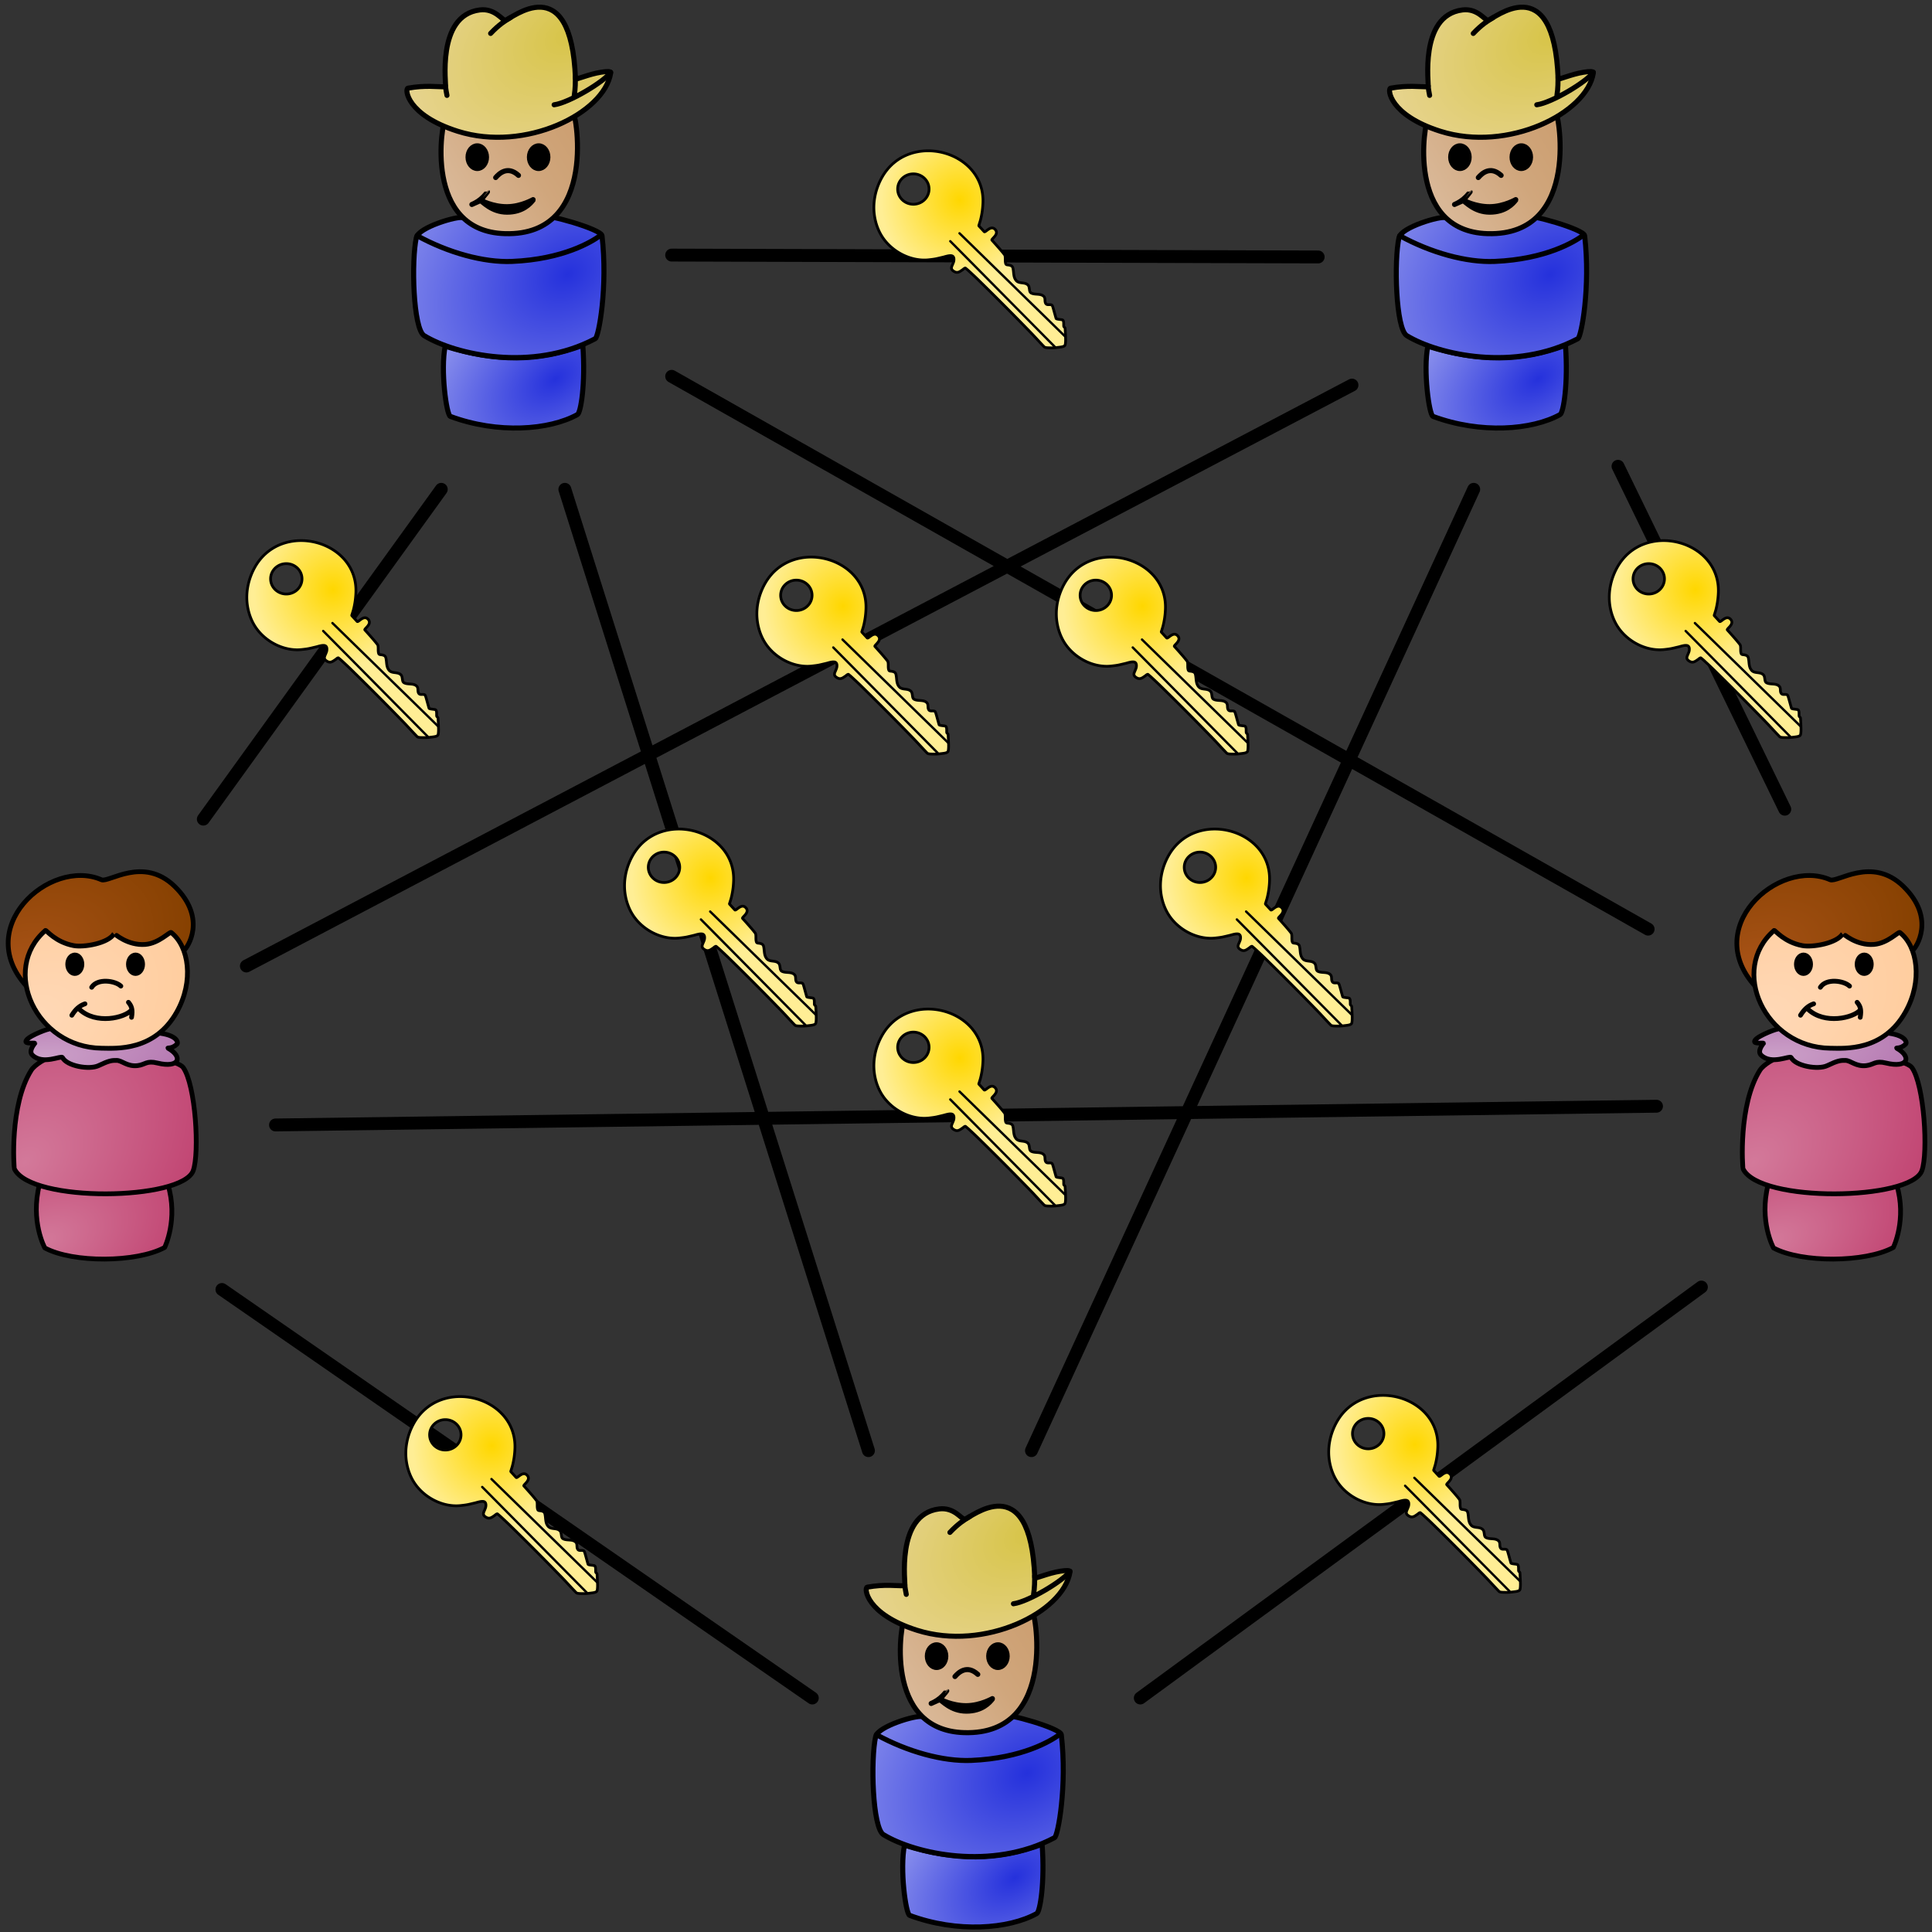 <svg viewBox="0 0 1200 1200" xmlns="http://www.w3.org/2000/svg" fill-rule="evenodd" clip-rule="evenodd" stroke-linecap="round" stroke-linejoin="round" stroke-miterlimit="1.414"><rect x="0" y="0" width="1200" height="1200" fill="#333333" stroke="none"/><g stroke="#000"><g stroke-width="2.95"><path d="M104.293 735.771c-27.263-6.85-51.04-7.139-79.766-.121-5.857 22.968 3.323 39.469 3.323 39.469 17.409 9.404 56.979 9.151 74.419-.294 0 0 8.601-17.514 2.024-39.054z" fill="url(#a)"/><path d="M30.107 657.295c-.707-.334-8.361 3.733-10.698 7.448-13.561 21.555-10.821 60.526-10.457 61.279 10.28 21.229 104.285 19.716 111.056 1.082 3.985-10.968 1.541-53.199-6.244-64.09-4.266-5.969-61.092-17.71-83.657-5.719z" fill="url(#b)"/><path d="M30.171 639.252c-1.524.121-15.106 5.276-14.034 7.956.417 1.044 5.384.476 5.527.757.044.086-4.283 4.723-1.515 7.408 6.448 6.257 17.953.038 18.669 1.48 2.622 5.276 16.653 7.798 22.435 5.015 6.412-3.086 8.288-3.296 11.269-3.23 3.304.074 6.581 4.01 12.969 3.23 4.794-.586 5.467-3.278 12.281-1.597 13.654 3.369 16.103-3.836 6.697-9.138-1.003-.566 2.213.616 5.481-2.646.829-.828.252-5.184-10.189-6.671" fill="url(#c)"/><path d="M18.327 614.52c-37.261-37.422 12.568-82.137 44.691-68.088 4.542 1.987 25.976-14.854 45.451 4.092 20.6 20.042 7.717 38.485 5.847 39.707" fill="url(#d)"/><path d="M28.237 577.909c-28.14 24.294-5.752 72.662 34.745 73.149 9.248.112 33.117 1.992 46.873-22.579 10.725-19.157 7.499-40.694-3.544-49.299-.851-.663-7.596 6.759-16.079 7.421-11.023.859-19.292-6.792-19.301-6.776-3.528 6.159-18.968 8.692-25.169 7.519-11.324-2.142-16.838-9.561-17.525-9.435z" fill="url(#e)"/><path d="M56.944 613.222c3.632-5.731 14.659-4.105 18.128-.745m-30.456 18.116c2.207-3.581 4.728-5.927 8.163-7.103m-3.429 3.43c10.231 9.593 28.144 5.371 32.354.407m-1.932-4.788c2.043 2.429 2.746 4.618 1.932 9.353" fill="none"/><ellipse cx="46.464" cy="598.911" rx="4.405" ry="5.759"/><ellipse cx="84.173" cy="598.911" rx="4.405" ry="5.759"/></g><g stroke-width="2.95"><path d="M1178.01 735.771c-27.263-6.85-51.04-7.139-79.767-.121-5.856 22.968 3.324 39.469 3.324 39.469 17.409 9.404 56.979 9.151 74.419-.294 0 0 8.601-17.514 2.024-39.054z" fill="url(#f)"/><path d="M1103.82 657.295c-.707-.334-8.361 3.733-10.698 7.448-13.561 21.555-10.822 60.526-10.457 61.279 10.28 21.229 104.285 19.716 111.056 1.082 3.985-10.968 1.541-53.199-6.244-64.09-4.266-5.969-61.092-17.71-83.657-5.719z" fill="url(#g)"/><path d="M1103.89 639.252c-1.524.121-15.106 5.276-14.034 7.956.417 1.044 5.384.476 5.527.757.044.086-4.283 4.723-1.516 7.408 6.448 6.257 17.954.038 18.67 1.48 2.622 5.276 16.652 7.798 22.435 5.015 6.412-3.086 8.288-3.296 11.269-3.23 3.304.074 6.581 4.01 12.969 3.23 4.794-.586 5.467-3.278 12.281-1.597 13.654 3.369 16.103-3.836 6.697-9.138-1.003-.566 2.213.616 5.481-2.646.829-.828.252-5.184-10.189-6.671" fill="url(#h)"/><path d="M1092.04 614.52c-37.261-37.422 12.568-82.137 44.691-68.088 4.542 1.987 25.975-14.854 45.451 4.092 20.6 20.042 7.717 38.485 5.847 39.707" fill="url(#i)"/><path d="M1101.95 577.909c-28.14 24.294-5.752 72.662 34.744 73.149 9.249.112 33.118 1.992 46.874-22.579 10.725-19.157 7.499-40.694-3.544-49.299-.851-.663-7.597 6.759-16.079 7.421-11.023.859-19.292-6.792-19.302-6.776-3.527 6.159-18.968 8.692-25.168 7.519-11.325-2.142-16.838-9.561-17.525-9.435z" fill="url(#j)"/><path d="M1130.66 613.222c3.632-5.731 14.659-4.105 18.128-.745m-30.458 18.116c2.207-3.581 4.728-5.927 8.163-7.103m-3.433 3.43c10.232 9.593 28.145 5.371 32.355.407m-1.925-4.788c2.043 2.429 2.746 4.618 1.932 9.353" fill="none"/><ellipse cx="1120.18" cy="598.911" rx="4.405" ry="5.759"/><ellipse cx="1157.89" cy="598.911" rx="4.405" ry="5.759"/></g><g stroke-width="3.14"><path d="M276.508 215.046c-2.963 14.793.755 42.676 3.227 43.595 29.504 10.966 61.511 8.528 78.942-1.156 2.057-1.143 5.077-19.056 3.319-43.014-27.513 10.299-53.859 10.374-85.488.575z" fill="url(#k)" stroke-miterlimit="1"/><path d="M287.377 135.22c-3.272-1.173-27.343 5.938-28.769 12.31-3.158 14.114-2.072 56.75 4.868 60.973 19.516 11.873 67.068 22.621 106.24 1.862 2.158-1.144 7.908-32.219 4.187-64.018-.459-3.93-34.382-13.659-37.109-11.87l-49.417.743z" fill="url(#l)" stroke-miterlimit="1"/><path d="M355.474 68.798c-3.784 5.096-77.401 2.205-78.45 3.525-2.904 3.657-14.138 71.331 36.604 72.799 59.323 1.717 43.685-78.801 41.846-76.324z" fill="url(#m)" stroke-miterlimit="1"/><path d="M253.382 54.763c-2.112.38-.825 16.733 30.963 26.785 41.902 13.249 91.01-11.22 94.963-36.207.178-1.124-2.196-1.07-5.968-.485-7.883 1.222-15.877 4.983-15.913 4.049-2.62-69.551-40.228-36.845-43.466-36.312-1.889.311-6.382-7.6-15.926-6.422-27.5 3.394-20.578 47.696-21.346 47.719-5.101.154-12.306-1.107-23.307.873z" fill="url(#n)" stroke-miterlimit="1"/><path d="M334.627 90.577c3.167.029 5.71 3.209 5.674 7.096-.035 3.887-2.636 7.02-5.803 6.991-3.167-.029-5.71-3.209-5.674-7.096.035-3.887 2.636-7.019 5.803-6.991zm-38.245 0c3.168-.025 5.765 3.11 5.796 6.997.031 3.888-2.515 7.064-5.682 7.09-3.167.025-5.764-3.11-5.796-6.997-.031-3.887 2.515-7.064 5.682-7.09z"/><path d="M307.863 110.284c2.107-2.436 7.392-7.588 14.179-1.348" fill="none" stroke-miterlimit="1"/><path d="M293.078 127.001c.606-.267 3.056-1.291 5.456-3.282 2.877-2.386 4.209-4.571 4.232-4.552.027.019-4.116 5.219-4.116 5.219s7.231 4.056 16.296 3.993c9.064-.063 16.609-4.713 16.481-4.536-1.964 2.715-6.733 7.941-16.481 7.94-9.749-.001-15.102-6.672-16.58-7.144l-5.288 2.362z"/><path d="M259.088 146.394c19.128 10.524 41.322 16.73 58.937 15.987 32.113-1.353 49.7-12.408 54.39-15.778" fill="none" stroke-miterlimit="1"/><path d="M317.061 10.903c-3.108 1.87-7.104 4.334-12.331 9.862m74.582 24.091c-3.85 5.802-25.975 19.059-35.135 20.22m13.225-17.41c-.032 2.779.012 7.442-.707 11.59m-79.929-5.795c0 1.488.691 4.945.855 5.795" fill="none"/></g><g stroke-width="3.14"><path d="M561.787 1146.09c-2.963 14.793.754 42.677 3.227 43.596 29.504 10.965 61.511 8.527 78.942-1.157 2.057-1.143 5.077-19.055 3.318-43.013-27.512 10.298-53.858 10.373-85.487.574z" fill="url(#o)" stroke-miterlimit="1"/><path d="M572.656 1066.27c-3.272-1.173-27.343 5.938-28.769 12.31-3.159 14.114-2.073 56.75 4.868 60.973 19.516 11.873 67.067 22.621 106.24 1.861 2.158-1.143 7.908-32.218 4.187-64.017-.46-3.93-34.382-13.66-37.11-11.87l-49.416.743z" fill="url(#p)" stroke-miterlimit="1"/><path d="M640.752 999.843c-3.783 5.097-77.401 2.205-78.449 3.526-2.904 3.657-14.138 71.33 36.604 72.799 59.323 1.717 43.684-78.801 41.845-76.325z" fill="url(#q)" stroke-miterlimit="1"/><path d="M538.661 985.809c-2.112.38-.825 16.733 30.963 26.784 41.902 13.25 91.01-11.219 94.963-36.207.178-1.123-2.197-1.069-5.969-.484-7.882 1.221-15.877 4.983-15.912 4.048-2.62-69.55-40.229-36.844-43.466-36.312-1.89.311-6.382-7.6-15.926-6.422-27.5 3.394-20.578 47.696-21.346 47.72-5.101.154-12.306-1.107-23.307.873z" fill="url(#r)" stroke-miterlimit="1"/><path d="M619.906 1021.62c3.167.029 5.71 3.209 5.674 7.096-.036 3.887-2.636 7.019-5.803 6.99-3.168-.029-5.71-3.208-5.675-7.095.036-3.887 2.636-7.02 5.804-6.991zm-38.245 0c3.167-.025 5.764 3.11 5.796 6.997.031 3.887-2.515 7.064-5.682 7.089-3.168.026-5.765-3.109-5.796-6.996-.031-3.888 2.515-7.064 5.682-7.09z"/><path d="M593.142 1041.33c2.106-2.436 7.391-7.589 14.178-1.348" fill="none" stroke-miterlimit="1"/><path d="M578.357 1058.05c.606-.266 3.055-1.291 5.456-3.281 2.877-2.386 4.208-4.571 4.232-4.553.026.02-4.117 5.22-4.117 5.22s7.231 4.055 16.296 3.992c9.065-.063 16.609-4.712 16.481-4.535-1.963 2.715-6.732 7.941-16.481 7.94-9.749-.001-15.102-6.672-16.579-7.144l-5.288 2.361z"/><path d="M544.367 1077.44c19.128 10.524 41.322 16.729 58.937 15.987 32.113-1.354 49.699-12.408 54.389-15.778" fill="none" stroke-miterlimit="1"/><path d="M602.339 941.948c-3.108 1.871-7.103 4.335-12.33 9.863m74.582 24.091c-3.85 5.801-25.975 19.059-35.135 20.22m13.225-17.411c-.032 2.78.012 7.442-.708 11.59m-79.929-5.795c0 1.489.691 4.946.856 5.795" fill="none"/></g><g stroke-width="3.14"><path d="M886.85 215.046c-2.963 14.793.754 42.676 3.227 43.595 29.504 10.966 61.511 8.528 78.942-1.156 2.057-1.143 5.077-19.056 3.318-43.014-27.512 10.299-53.858 10.374-85.487.575z" fill="url(#s)" stroke-miterlimit="1"/><path d="M897.718 135.22c-3.271-1.173-27.342 5.938-28.768 12.31-3.159 14.114-2.073 56.75 4.868 60.973 19.515 11.873 67.067 22.621 106.239 1.862 2.159-1.144 7.908-32.219 4.188-64.018-.46-3.93-34.382-13.659-37.11-11.87l-49.417.743z" fill="url(#t)" stroke-miterlimit="1"/><path d="M965.815 68.798c-3.783 5.096-77.401 2.205-78.449 3.525-2.904 3.657-14.138 71.331 36.603 72.799 59.324 1.717 43.685-78.801 41.846-76.324z" fill="url(#u)" stroke-miterlimit="1"/><path d="M863.724 54.763c-2.112.38-.825 16.733 30.963 26.785 41.902 13.249 91.01-11.22 94.963-36.207.178-1.124-2.197-1.07-5.969-.485-7.882 1.222-15.877 4.983-15.912 4.049-2.62-69.551-40.229-36.845-43.466-36.312-1.89.311-6.382-7.6-15.926-6.422-27.5 3.394-20.578 47.696-21.346 47.719-5.101.154-12.306-1.107-23.307.873z" fill="url(#v)" stroke-miterlimit="1"/><path d="M944.968 90.577c3.168.029 5.71 3.209 5.675 7.096-.036 3.887-2.636 7.02-5.803 6.991-3.168-.029-5.71-3.209-5.675-7.096.036-3.887 2.636-7.019 5.803-6.991zm-38.244 0c3.167-.025 5.764 3.11 5.796 6.997.031 3.888-2.515 7.064-5.683 7.09-3.167.025-5.764-3.11-5.795-6.997-.032-3.887 2.515-7.064 5.682-7.09z"/><path d="M918.204 110.284c2.107-2.436 7.392-7.588 14.179-1.348" fill="none" stroke-miterlimit="1"/><path d="M903.42 127.001c.606-.267 3.055-1.291 5.456-3.282 2.877-2.386 4.208-4.571 4.232-4.552.026.019-4.117 5.219-4.117 5.219s7.231 4.056 16.296 3.993c9.065-.063 16.609-4.713 16.481-4.536-1.963 2.715-6.732 7.941-16.481 7.94-9.749-.001-15.102-6.672-16.58-7.144l-5.287 2.362z"/><path d="M869.43 146.394c19.128 10.524 41.322 16.73 58.937 15.987 32.113-1.353 49.699-12.408 54.389-15.778" fill="none" stroke-miterlimit="1"/><path d="M927.402 10.903c-3.108 1.87-7.103 4.334-12.33 9.862m74.582 24.091c-3.85 5.802-25.975 19.059-35.135 20.22m13.225-17.41c-.032 2.779.012 7.442-.708 11.59m-79.929-5.795c0 1.488.691 4.945.855 5.795" fill="none"/></g><path d="M153.028 600L839.74 239.185M126.285 508.778l147.791-204.85M171.121 698.733l857.758-11.639M137.847 800.921l366.684 253.735m-87.344-896.218l401.552 1.164M350.844 303.928l188.555 597.09m375.946-597.09L640.66 901.018m364.31-611.402l103.589 212.997m-51.799 296.799l-348.507 255.244M417.187 233.748l606.488 343.356" fill="none" stroke-width="8"/><path d="M890.542 913.351c-.199-.3.099-.715.19-1.064.215-.82.511-1.617.727-2.437.94-3.573 1.443-7.198 1.584-10.902 1.232-32.522-46.218-45.109-62.753-15.732-4.144 7.361-5.906 16.024-4.542 24.329.728 4.434 2.281 8.773 4.73 12.553 6.007 9.277 17.763 15.46 28.869 14.276 4.515-.482 4.828-.694 9.036-1.668 1.112-.258 3.946-1.278 5.43-.781 1.04.349 1.264 1.434 1.22 2.399-.053 1.197-.336 1.69-.799 2.836-.461 1.138-1.232 2.374-.303 3.514.207.254.455.479.725.666.36.25.743.475 1.151.635 1.781.699 3.091-.413 4.495-1.354.549-.368 1.018-.916 1.655-1.095.269-.076.5.255.72.426.57.442 1.113.917 1.643 1.405 1.863 1.716 3.722 3.436 5.533 5.207a1695.667 1695.667 0 0 1 32.943 33.082c2.817 2.908 5.493 5.953 8.331 8.841.387.394 1.664.503 1.998.517 3.206.14 4.672.052 7.889-.389.771-.105 2.685-.318 3.036-1.282.327-.9.333-3.064.325-3.521-.041-2.27-.166-4.538-.307-6.804-.043-.694-.77-.746-.852-1.38-.123-.958.218-3.052-.619-3.798-.48-.428-3.654-.379-4.115-.964-.069-.088-1.661-5.987-1.899-6.704-.175-.528-.298-1.103-.643-1.54-.185-.236-.54-.283-.835-.336-.999-.18-2.273.317-2.997-.661-.987-1.33-.049-3.303-1.288-4.522-2.013-1.978-5.462-.828-7.806-2.068-1.005-.532-.997-1.714-1.155-2.657-.21-1.253-.302-2.013-1.378-2.756-2.012-1.391-5.088-.378-6.787-2.338-1.947-2.246-1.37-5.17-2.062-7.83-.339-1.303-1.416-1.607-2.603-1.819-.554-.098-1.544-.007-1.809-.724-.607-1.639-.109-3.43-.508-5.096-.108-.451-.474-.799-.755-1.167-1.684-2.21-6.673-7.71-7.34-8.45-.67-.744 4.959-3.69 1.889-6.759-2.744-2.742-5.93 2.315-6.71 1.462-1.785-1.951-3.254-3.55-3.254-3.55zm-40.726-32.339c5.382 0 9.752 4.227 9.752 9.433 0 5.206-4.37 9.433-9.752 9.433-5.382 0-9.752-4.227-9.752-9.433 0-5.206 4.37-9.433 9.752-9.433z" fill="url(#w)" stroke-width="1.7"/><path d="M872.735 922.826l64.927 65.611m-59.186-70.53l65.452 63.951" fill="none" stroke-width="1.45"/><path d="M317.323 914.105c-.2-.299.098-.715.19-1.063.214-.82.51-1.618.726-2.438.941-3.572 1.444-7.197 1.585-10.902 1.232-32.522-46.219-45.108-62.754-15.732-4.143 7.362-5.905 16.024-4.542 24.33.728 4.434 2.282 8.773 4.73 12.553 6.008 9.276 17.764 15.46 28.87 14.275 4.515-.481 4.828-.694 9.036-1.668 1.112-.257 3.945-1.277 5.43-.78 1.039.348 1.264 1.434 1.22 2.399-.054 1.197-.336 1.69-.8 2.836-.46 1.138-1.232 2.373-.302 3.514.207.254.455.479.725.666.36.249.743.475 1.151.635 1.781.698 3.091-.414 4.494-1.354.55-.369 1.019-.916 1.656-1.096.269-.075.499.256.72.427.569.441 1.113.917 1.643 1.405 1.862 1.716 3.722 3.436 5.533 5.207a1698.411 1698.411 0 0 1 32.943 33.081c2.817 2.909 5.493 5.954 8.331 8.842.387.394 1.664.502 1.998.517 3.205.139 4.671.052 7.889-.389.771-.106 2.685-.319 3.036-1.282.327-.9.333-3.065.325-3.522-.042-2.269-.166-4.537-.307-6.803-.043-.694-.77-.746-.852-1.38-.124-.958.218-3.052-.619-3.798-.481-.429-3.654-.38-4.115-.964-.069-.088-1.661-5.988-1.899-6.704-.175-.528-.298-1.103-.643-1.541-.186-.235-.54-.282-.835-.335-.999-.18-2.273.316-2.998-.661-.986-1.33-.048-3.303-1.287-4.522-2.013-1.979-5.463-.829-7.807-2.068-1.005-.532-.996-1.714-1.154-2.657-.21-1.253-.303-2.013-1.378-2.757-2.013-1.39-5.089-.377-6.788-2.337-1.946-2.246-1.37-5.17-2.061-7.831-.339-1.302-1.416-1.606-2.603-1.818-.555-.099-1.544-.007-1.81-.724-.606-1.639-.108-3.43-.508-5.097-.108-.45-.474-.798-.754-1.166-1.684-2.21-6.673-7.711-7.34-8.451-.67-.743 4.959-3.689 1.888-6.758-2.743-2.742-5.929 2.315-6.709 1.462-1.785-1.951-3.254-3.551-3.254-3.551zm-40.726-32.338c5.382 0 9.751 4.227 9.751 9.433 0 5.206-4.369 9.433-9.751 9.433-5.383 0-9.752-4.227-9.752-9.433 0-5.206 4.369-9.433 9.752-9.433z" fill="url(#x)" stroke-width="1.7"/><path d="M299.515 923.58l64.928 65.612m-59.186-70.53l65.452 63.95" fill="none" stroke-width="1.45"/><path d="M218.555 382.431c-.2-.299.098-.715.189-1.063.215-.821.511-1.618.727-2.438.94-3.572 1.444-7.197 1.584-10.902 1.233-32.522-46.218-45.108-62.753-15.732-4.144 7.362-5.906 16.024-4.542 24.33.728 4.434 2.281 8.772 4.73 12.553 6.008 9.276 17.763 15.46 28.869 14.275 4.515-.482 4.829-.694 9.036-1.668 1.112-.257 3.946-1.278 5.43-.78 1.04.348 1.264 1.433 1.221 2.398-.054 1.198-.337 1.69-.8 2.836-.46 1.139-1.232 2.374-.303 3.514.207.255.455.479.725.666.36.25.743.476 1.151.636 1.781.698 3.091-.414 4.495-1.355.55-.368 1.018-.916 1.655-1.095.269-.076.5.256.72.427.57.441 1.113.916 1.643 1.405 1.863 1.716 3.723 3.436 5.533 5.207a1690.038 1690.038 0 0 1 32.943 33.081c2.818 2.909 5.493 5.953 8.331 8.842.387.394 1.664.502 1.999.516 3.205.14 4.671.053 7.888-.388.771-.106 2.685-.319 3.036-1.283.327-.899.333-3.064.325-3.521-.041-2.27-.166-4.538-.307-6.803-.043-.695-.77-.746-.852-1.38-.123-.958.218-3.052-.619-3.799-.48-.428-3.654-.379-4.115-.964-.069-.087-1.661-5.987-1.898-6.703-.176-.528-.299-1.104-.644-1.541-.185-.236-.54-.282-.835-.335-.999-.18-2.273.316-2.997-.661-.987-1.33-.048-3.304-1.288-4.522-2.013-1.979-5.462-.829-7.806-2.069-1.005-.531-.997-1.713-1.155-2.656-.21-1.254-.302-2.014-1.378-2.757-2.012-1.39-5.088-.377-6.787-2.338-1.946-2.245-1.37-5.17-2.062-7.83-.339-1.303-1.416-1.607-2.603-1.818-.554-.099-1.544-.007-1.809-.725-.607-1.638-.109-3.429-.508-5.096-.108-.45-.474-.798-.755-1.167-1.684-2.209-6.672-7.71-7.34-8.45-.67-.743 4.959-3.69 1.889-6.758-2.744-2.742-5.929 2.315-6.71 1.462a2730.405 2730.405 0 0 0-3.253-3.551zm-40.727-32.338c5.382 0 9.752 4.226 9.752 9.433 0 5.206-4.37 9.432-9.752 9.432-5.382 0-9.752-4.226-9.752-9.432 0-5.207 4.37-9.433 9.752-9.433z" fill="url(#y)" stroke-width="1.7"/><path d="M200.747 391.906l64.927 65.612m-59.186-70.531l65.452 63.951" fill="none" stroke-width="1.45"/><path d="M608.035 140.336c-.2-.299.099-.715.19-1.063.214-.821.511-1.618.726-2.438.941-3.572 1.444-7.197 1.585-10.902 1.232-32.522-46.219-45.108-62.753-15.732-4.144 7.362-5.906 16.024-4.543 24.33.728 4.434 2.282 8.772 4.731 12.553 6.007 9.276 17.763 15.46 28.869 14.275 4.515-.482 4.828-.694 9.036-1.668 1.112-.257 3.946-1.278 5.43-.781 1.039.349 1.264 1.434 1.22 2.399-.054 1.198-.336 1.69-.799 2.836-.461 1.138-1.233 2.374-.303 3.514.207.255.455.479.725.666.36.25.743.476 1.151.636 1.781.698 3.091-.414 4.495-1.355.549-.368 1.018-.916 1.655-1.095.269-.076.5.256.72.427.569.441 1.113.916 1.643 1.404 1.862 1.717 3.722 3.437 5.533 5.208a1692.827 1692.827 0 0 1 32.943 33.081c2.817 2.909 5.493 5.953 8.331 8.842.387.393 1.664.502 1.998.516 3.205.14 4.672.053 7.889-.388.771-.106 2.685-.319 3.036-1.283.327-.899.333-3.064.325-3.521-.041-2.27-.166-4.538-.307-6.803-.043-.695-.77-.746-.852-1.381-.123-.957.218-3.051-.619-3.798-.48-.428-3.654-.379-4.115-.964-.069-.087-1.661-5.987-1.899-6.703-.175-.529-.298-1.104-.643-1.541-.185-.236-.54-.282-.835-.335-.999-.181-2.273.316-2.998-.661-.986-1.33-.048-3.304-1.287-4.522-2.013-1.979-5.462-.829-7.807-2.069-1.005-.531-.996-1.713-1.154-2.656-.21-1.254-.302-2.014-1.378-2.757-2.013-1.391-5.088-.377-6.787-2.338-1.947-2.245-1.37-5.17-2.062-7.83-.339-1.303-1.416-1.607-2.603-1.818-.554-.099-1.544-.007-1.81-.725-.606-1.639-.108-3.429-.508-5.096-.108-.45-.473-.798-.754-1.167-1.684-2.209-6.673-7.71-7.34-8.45-.67-.743 4.959-3.69 1.889-6.758-2.744-2.742-5.93 2.314-6.71 1.462-1.785-1.952-3.254-3.551-3.254-3.551zm-40.726-32.338c5.382 0 9.752 4.226 9.752 9.432 0 5.207-4.37 9.433-9.752 9.433-5.382 0-9.752-4.226-9.752-9.433 0-5.206 4.37-9.432 9.752-9.432z" fill="url(#z)" stroke-width="1.7"/><path d="M590.228 149.811l64.927 65.612m-59.186-70.531l65.452 63.951" fill="none" stroke-width="1.45"/><path d="M453.157 561.602c-.2-.3.098-.715.189-1.064.215-.82.511-1.617.727-2.437.94-3.572 1.444-7.197 1.584-10.902 1.233-32.522-46.218-45.109-62.753-15.732-4.143 7.361-5.906 16.024-4.542 24.329.728 4.434 2.282 8.773 4.73 12.554 6.008 9.276 17.763 15.459 28.87 14.275 4.514-.482 4.828-.694 9.036-1.668 1.112-.258 3.945-1.278 5.429-.781 1.04.349 1.264 1.434 1.221 2.399-.054 1.197-.336 1.69-.8 2.836-.46 1.138-1.232 2.374-.303 3.514.208.254.456.479.725.666.361.25.744.476 1.152.636 1.78.698 3.091-.414 4.494-1.355.55-.368 1.019-.916 1.656-1.095.268-.076.499.255.72.426a25.55 25.55 0 0 1 1.642 1.405c1.863 1.716 3.723 3.437 5.534 5.207a1695.667 1695.667 0 0 1 32.943 33.082c2.817 2.909 5.492 5.953 8.33 8.841.387.394 1.665.503 1.999.517 3.205.14 4.671.052 7.888-.389.772-.105 2.686-.318 3.036-1.282.328-.899.334-3.064.325-3.521-.041-2.27-.166-4.538-.306-6.804-.043-.694-.77-.745-.852-1.38-.124-.958.218-3.052-.62-3.798-.48-.428-3.653-.379-4.114-.964-.069-.088-1.662-5.987-1.899-6.704-.175-.528-.299-1.103-.643-1.54-.186-.236-.54-.282-.835-.336-1-.18-2.273.317-2.998-.66-.986-1.33-.048-3.304-1.288-4.523-2.012-1.978-5.462-.828-7.806-2.068-1.005-.532-.997-1.713-1.154-2.657-.21-1.253-.303-2.013-1.378-2.756-2.013-1.391-5.089-.378-6.788-2.338-1.946-2.246-1.37-5.17-2.062-7.83-.338-1.303-1.415-1.607-2.602-1.819-.555-.098-1.544-.007-1.81-.724-.607-1.639-.109-3.43-.508-5.096-.108-.451-.474-.799-.755-1.167-1.684-2.21-6.672-7.71-7.339-8.45-.67-.744 4.959-3.69 1.888-6.758-2.744-2.743-5.929 2.314-6.709 1.461-1.785-1.951-3.254-3.55-3.254-3.55zm-40.727-32.339c5.383 0 9.752 4.227 9.752 9.433 0 5.206-4.369 9.433-9.752 9.433-5.382 0-9.752-4.227-9.752-9.433 0-5.206 4.37-9.433 9.752-9.433z" fill="url(#A)" stroke-width="1.7"/><path d="M435.349 571.077l64.928 65.611m-59.187-70.53l65.452 63.951" fill="none" stroke-width="1.45"/><path d="M786.038 561.602c-.2-.3.098-.715.189-1.064.215-.82.511-1.617.727-2.437.94-3.572 1.444-7.197 1.584-10.902 1.233-32.522-46.218-45.109-62.753-15.732-4.144 7.361-5.906 16.024-4.542 24.329.728 4.434 2.281 8.773 4.73 12.554 6.008 9.276 17.763 15.459 28.869 14.275 4.515-.482 4.829-.694 9.036-1.668 1.113-.258 3.946-1.278 5.43-.781 1.04.349 1.264 1.434 1.221 2.399-.054 1.197-.337 1.69-.8 2.836-.46 1.138-1.232 2.374-.303 3.514.207.254.455.479.725.666.36.25.743.476 1.151.636 1.781.698 3.091-.414 4.495-1.355.55-.368 1.018-.916 1.656-1.095.268-.076.499.255.719.426.57.442 1.113.917 1.643 1.405 1.863 1.716 3.723 3.437 5.533 5.207a1692.867 1692.867 0 0 1 32.943 33.082c2.818 2.909 5.493 5.953 8.331 8.841.387.394 1.664.503 1.999.517 3.205.14 4.671.052 7.888-.389.771-.105 2.685-.318 3.036-1.282.327-.899.333-3.064.325-3.521-.041-2.27-.166-4.538-.307-6.804-.043-.694-.77-.745-.852-1.38-.123-.958.218-3.052-.619-3.798-.48-.428-3.654-.379-4.115-.964-.069-.088-1.661-5.987-1.898-6.704-.176-.528-.299-1.103-.643-1.54-.186-.236-.54-.282-.836-.336-.999-.18-2.273.317-2.997-.66-.987-1.33-.048-3.304-1.288-4.523-2.013-1.978-5.462-.828-7.806-2.068-1.005-.532-.997-1.713-1.155-2.657-.21-1.253-.302-2.013-1.378-2.756-2.012-1.391-5.088-.378-6.787-2.338-1.946-2.246-1.37-5.17-2.062-7.83-.339-1.303-1.416-1.607-2.603-1.819-.554-.098-1.544-.007-1.809-.724-.607-1.639-.109-3.43-.508-5.096-.108-.451-.474-.799-.755-1.167-1.684-2.21-6.672-7.71-7.34-8.45-.67-.744 4.959-3.69 1.889-6.758-2.744-2.743-5.929 2.314-6.71 1.461-1.785-1.951-3.253-3.55-3.253-3.55zm-40.727-32.339c5.382 0 9.752 4.227 9.752 9.433 0 5.206-4.37 9.433-9.752 9.433-5.382 0-9.752-4.227-9.752-9.433 0-5.206 4.37-9.433 9.752-9.433z" fill="url(#B)" stroke-width="1.7"/><path d="M768.23 571.077l64.927 65.611m-59.186-70.53l65.452 63.951" fill="none" stroke-width="1.45"/><path d="M608.035 673.411c-.2-.3.099-.715.19-1.064.214-.82.511-1.617.726-2.437.941-3.573 1.444-7.198 1.585-10.902 1.232-32.522-46.219-45.109-62.753-15.732-4.144 7.361-5.906 16.024-4.543 24.329.728 4.434 2.282 8.773 4.731 12.553 6.007 9.277 17.763 15.46 28.869 14.276 4.515-.482 4.828-.694 9.036-1.668 1.112-.258 3.946-1.278 5.43-.781 1.039.349 1.264 1.434 1.22 2.399-.054 1.197-.336 1.69-.799 2.836-.461 1.138-1.233 2.374-.303 3.514.207.254.455.479.725.666.36.25.743.475 1.151.635 1.781.699 3.091-.413 4.495-1.354.549-.368 1.018-.916 1.655-1.095.269-.076.5.255.72.426.569.442 1.113.917 1.643 1.405 1.862 1.716 3.722 3.436 5.533 5.207a1695.667 1695.667 0 0 1 32.943 33.082c2.817 2.908 5.493 5.953 8.331 8.841.387.394 1.664.503 1.998.517 3.205.14 4.672.052 7.889-.389.771-.105 2.685-.318 3.036-1.282.327-.9.333-3.064.325-3.521-.041-2.27-.166-4.538-.307-6.804-.043-.694-.77-.746-.852-1.38-.123-.958.218-3.052-.619-3.798-.48-.428-3.654-.379-4.115-.964-.069-.088-1.661-5.987-1.899-6.704-.175-.528-.298-1.103-.643-1.54-.185-.236-.54-.283-.835-.336-.999-.18-2.273.317-2.998-.661-.986-1.33-.048-3.303-1.287-4.522-2.013-1.978-5.462-.828-7.807-2.068-1.005-.532-.996-1.714-1.154-2.657-.21-1.253-.302-2.013-1.378-2.756-2.013-1.391-5.088-.378-6.787-2.338-1.947-2.246-1.37-5.17-2.062-7.83-.339-1.303-1.416-1.607-2.603-1.819-.554-.098-1.544-.007-1.81-.724-.606-1.639-.108-3.43-.508-5.096-.108-.451-.473-.799-.754-1.167-1.684-2.21-6.673-7.71-7.34-8.45-.67-.744 4.959-3.69 1.889-6.759-2.744-2.742-5.93 2.315-6.71 1.462-1.785-1.951-3.254-3.55-3.254-3.55zm-40.726-32.339c5.382 0 9.752 4.227 9.752 9.433 0 5.206-4.37 9.433-9.752 9.433-5.382 0-9.752-4.227-9.752-9.433 0-5.206 4.37-9.433 9.752-9.433z" fill="url(#C)" stroke-width="1.7"/><path d="M590.228 682.886l64.927 65.611m-59.186-70.53l65.452 63.951" fill="none" stroke-width="1.45"/><g><path d="M535.363 392.67c-.2-.3.098-.715.19-1.063.214-.821.51-1.618.726-2.438.941-3.572 1.444-7.197 1.585-10.902 1.232-32.522-46.219-45.109-62.754-15.732-4.143 7.361-5.905 16.024-4.542 24.329.728 4.434 2.282 8.773 4.73 12.554 6.008 9.276 17.764 15.459 28.87 14.275 4.515-.482 4.828-.694 9.036-1.668 1.112-.257 3.945-1.278 5.43-.781 1.039.349 1.264 1.434 1.22 2.399-.054 1.198-.336 1.69-.8 2.836-.46 1.138-1.232 2.374-.302 3.514.207.254.455.479.725.666.36.25.743.476 1.151.636 1.781.698 3.091-.414 4.494-1.355.55-.368 1.019-.916 1.656-1.095.269-.076.499.256.72.426.569.442 1.113.917 1.643 1.405 1.862 1.717 3.722 3.437 5.533 5.207a1695.667 1695.667 0 0 1 32.943 33.082c2.817 2.909 5.493 5.953 8.331 8.842.387.393 1.664.502 1.998.516 3.205.14 4.671.053 7.889-.389.771-.105 2.685-.318 3.036-1.282.327-.899.333-3.064.325-3.521-.041-2.27-.166-4.538-.307-6.803-.043-.695-.77-.746-.852-1.381-.124-.957.218-3.052-.619-3.798-.481-.428-3.654-.379-4.115-.964-.069-.087-1.661-5.987-1.899-6.703-.175-.529-.298-1.104-.643-1.541-.186-.236-.54-.282-.835-.336-.999-.18-2.273.317-2.998-.66-.986-1.33-.048-3.304-1.287-4.522-2.013-1.979-5.463-.829-7.807-2.069-1.005-.531-.996-1.713-1.154-2.657-.21-1.253-.303-2.013-1.378-2.756-2.013-1.391-5.089-.378-6.788-2.338-1.946-2.245-1.37-5.17-2.061-7.83-.339-1.303-1.416-1.607-2.603-1.818-.555-.099-1.544-.007-1.81-.725-.606-1.639-.108-3.429-.508-5.096-.108-.451-.474-.798-.754-1.167-1.684-2.209-6.673-7.71-7.34-8.45-.67-.743 4.959-3.69 1.888-6.758-2.743-2.742-5.929 2.314-6.709 1.462-1.785-1.952-3.254-3.551-3.254-3.551zm-40.726-32.338c5.382 0 9.751 4.226 9.751 9.432s-4.369 9.433-9.751 9.433c-5.383 0-9.752-4.227-9.752-9.433 0-5.206 4.369-9.432 9.752-9.432z" fill="url(#D)" stroke-width="1.7"/><path d="M517.555 402.145l64.928 65.612m-59.186-70.531l65.452 63.951" fill="none" stroke-width="1.45"/></g><g><path d="M721.367 392.67c-.2-.3.099-.715.19-1.063.214-.821.511-1.618.726-2.438.941-3.572 1.444-7.197 1.585-10.902 1.232-32.522-46.218-45.109-62.753-15.732-4.144 7.361-5.906 16.024-4.543 24.329.729 4.434 2.282 8.773 4.731 12.554 6.007 9.276 17.763 15.459 28.869 14.275 4.515-.482 4.828-.694 9.036-1.668 1.112-.257 3.946-1.278 5.43-.781 1.039.349 1.264 1.434 1.22 2.399-.054 1.198-.336 1.69-.799 2.836-.461 1.138-1.233 2.374-.303 3.514.207.254.455.479.725.666.36.25.743.476 1.151.636 1.781.698 3.091-.414 4.495-1.355.549-.368 1.018-.916 1.655-1.095.269-.076.5.256.72.426.569.442 1.113.917 1.643 1.405 1.862 1.717 3.722 3.437 5.533 5.207a1695.667 1695.667 0 0 1 32.943 33.082c2.817 2.909 5.493 5.953 8.331 8.842.387.393 1.664.502 1.998.516 3.205.14 4.672.053 7.889-.389.771-.105 2.685-.318 3.036-1.282.327-.899.333-3.064.325-3.521-.041-2.27-.166-4.538-.307-6.803-.043-.695-.77-.746-.852-1.381-.123-.957.218-3.052-.619-3.798-.48-.428-3.654-.379-4.115-.964-.069-.087-1.661-5.987-1.899-6.703-.175-.529-.298-1.104-.643-1.541-.185-.236-.54-.282-.835-.336-.999-.18-2.273.317-2.998-.66-.986-1.33-.048-3.304-1.287-4.522-2.013-1.979-5.462-.829-7.807-2.069-1.005-.531-.996-1.713-1.154-2.657-.21-1.253-.302-2.013-1.378-2.756-2.013-1.391-5.088-.378-6.787-2.338-1.947-2.245-1.37-5.17-2.062-7.83-.339-1.303-1.416-1.607-2.603-1.818-.554-.099-1.544-.007-1.81-.725-.606-1.639-.108-3.429-.508-5.096-.108-.451-.473-.798-.754-1.167-1.684-2.209-6.673-7.71-7.34-8.45-.67-.743 4.959-3.69 1.889-6.758-2.744-2.742-5.93 2.314-6.71 1.462-1.785-1.952-3.254-3.551-3.254-3.551zm-40.726-32.338c5.382 0 9.752 4.226 9.752 9.432s-4.37 9.433-9.752 9.433c-5.382 0-9.752-4.227-9.752-9.433 0-5.206 4.37-9.432 9.752-9.432z" fill="url(#E)" stroke-width="1.7"/><path d="M703.56 402.145l64.927 65.612m-59.186-70.531l65.452 63.951" fill="none" stroke-width="1.45"/></g><g><path d="M1064.8 382.431c-.2-.299.098-.715.19-1.063.214-.821.51-1.618.726-2.438.94-3.572 1.444-7.197 1.584-10.902 1.233-32.522-46.218-45.108-62.753-15.732-4.143 7.362-5.906 16.024-4.542 24.33.728 4.434 2.282 8.772 4.73 12.553 6.008 9.276 17.764 15.46 28.87 14.275 4.514-.482 4.828-.694 9.036-1.668 1.112-.257 3.945-1.278 5.429-.78 1.04.348 1.264 1.433 1.221 2.398-.054 1.198-.336 1.69-.8 2.836-.46 1.139-1.232 2.374-.302 3.514.207.255.455.479.725.666.36.25.743.476 1.151.636 1.781.698 3.091-.414 4.494-1.355.55-.368 1.019-.916 1.656-1.095.268-.076.499.256.72.427.569.441 1.113.916 1.643 1.405 1.862 1.716 3.722 3.436 5.533 5.207a1692.827 1692.827 0 0 1 32.943 33.081c2.817 2.909 5.492 5.953 8.331 8.842.386.394 1.664.502 1.998.516 3.205.14 4.671.053 7.889-.388.771-.106 2.685-.319 3.035-1.283.328-.899.334-3.064.326-3.521-.042-2.27-.166-4.538-.307-6.803-.043-.695-.77-.746-.852-1.38-.124-.958.218-3.052-.619-3.799-.481-.428-3.654-.379-4.115-.964-.069-.087-1.662-5.987-1.899-6.703-.175-.528-.299-1.104-.643-1.541-.186-.236-.54-.282-.835-.335-.999-.18-2.273.316-2.998-.661-.986-1.33-.048-3.304-1.287-4.522-2.013-1.979-5.463-.829-7.807-2.069-1.005-.531-.996-1.713-1.154-2.656-.21-1.254-.303-2.014-1.378-2.757-2.013-1.39-5.089-.377-6.788-2.338-1.946-2.245-1.37-5.17-2.061-7.83-.339-1.303-1.416-1.607-2.603-1.818-.555-.099-1.544-.007-1.81-.725-.606-1.638-.108-3.429-.508-5.096-.108-.45-.474-.798-.754-1.167-1.684-2.209-6.673-7.71-7.34-8.45-.67-.743 4.959-3.69 1.888-6.758-2.743-2.742-5.929 2.315-6.709 1.462-1.785-1.952-3.254-3.551-3.254-3.551zm-40.727-32.338c5.383 0 9.752 4.226 9.752 9.433 0 5.206-4.369 9.432-9.752 9.432-5.382 0-9.751-4.226-9.751-9.432 0-5.207 4.369-9.433 9.751-9.433z" fill="url(#F)" stroke-width="1.7"/><path d="M1046.99 391.906l64.928 65.612m-59.188-70.531l65.452 63.951" fill="none" stroke-width="1.45"/></g></g><defs><radialGradient id="a" cx="0" cy="0" r="1" gradientUnits="userSpaceOnUse" gradientTransform="matrix(82.931 -35.454 20.948 48.999 27.001 770.747)"><stop offset="0%" stop-color="#d3799a"/><stop offset="100%" stop-color="#c24774"/></radialGradient><radialGradient id="b" cx="0" cy="0" r="1" gradientUnits="userSpaceOnUse" gradientTransform="matrix(107.86 -63.143 27.244 87.265 15.357 721.885)"><stop offset="0%" stop-color="#d3799a"/><stop offset="100%" stop-color="#c24774"/></radialGradient><radialGradient id="c" cx="0" cy="0" r="1" gradientUnits="userSpaceOnUse" gradientTransform="matrix(86.071 -16.132 21.741 22.295 21.74 658.004)"><stop offset="0%" stop-color="#cda3ca"/><stop offset="100%" stop-color="#b87db4"/></radialGradient><radialGradient id="d" cx="0" cy="0" r="1" gradientUnits="userSpaceOnUse" gradientTransform="matrix(108.956 -49.537 27.521 68.462 11.051 599.008)"><stop offset="0%" stop-color="#a75216"/><stop offset="100%" stop-color="#854000"/></radialGradient><radialGradient id="e" cx="0" cy="0" r="1" gradientUnits="userSpaceOnUse" gradientTransform="matrix(98.114 -49.713 24.783 68.705 18.327 635.694)"><stop offset="0%" stop-color="#ffd9b8"/><stop offset="100%" stop-color="#ffcd9e"/></radialGradient><radialGradient id="f" cx="0" cy="0" r="1" gradientUnits="userSpaceOnUse" gradientTransform="matrix(82.931 -35.454 20.948 48.999 1100.72 770.747)"><stop offset="0%" stop-color="#d3799a"/><stop offset="100%" stop-color="#c24774"/></radialGradient><radialGradient id="g" cx="0" cy="0" r="1" gradientUnits="userSpaceOnUse" gradientTransform="matrix(107.86 -63.143 27.244 87.265 1089.07 721.885)"><stop offset="0%" stop-color="#d3799a"/><stop offset="100%" stop-color="#c24774"/></radialGradient><radialGradient id="h" cx="0" cy="0" r="1" gradientUnits="userSpaceOnUse" gradientTransform="matrix(86.071 -16.132 21.741 22.295 1095.46 658.004)"><stop offset="0%" stop-color="#cda3ca"/><stop offset="100%" stop-color="#b87db4"/></radialGradient><radialGradient id="i" cx="0" cy="0" r="1" gradientUnits="userSpaceOnUse" gradientTransform="matrix(108.956 -49.537 27.521 68.462 1084.77 599.008)"><stop offset="0%" stop-color="#a75216"/><stop offset="100%" stop-color="#854000"/></radialGradient><radialGradient id="j" cx="0" cy="0" r="1" gradientUnits="userSpaceOnUse" gradientTransform="matrix(98.114 -49.713 24.783 68.705 1092.04 635.694)"><stop offset="0%" stop-color="#ffd9b8"/><stop offset="100%" stop-color="#ffcd9e"/></radialGradient><radialGradient id="k" cx="0" cy="0" r="1" gradientUnits="userSpaceOnUse" gradientTransform="matrix(76.935 -72.369 58.401 39.694 345.11 235.299)"><stop offset="0%" stop-color="#2531dc"/><stop offset="100%" stop-color="#969bee"/></radialGradient><radialGradient id="l" cx="0" cy="0" r="1" gradientUnits="userSpaceOnUse" gradientTransform="matrix(125.491 -78.421 58.276 93.254 352.559 170.388)"><stop offset="0%" stop-color="#2531dc"/><stop offset="100%" stop-color="#969bee"/></radialGradient><linearGradient id="m" x2="1" gradientUnits="userSpaceOnUse" gradientTransform="rotate(-31.346 357.943 -422.965) scale(107.297)"><stop offset="0%" stop-color="#dbbb9c"/><stop offset="56%" stop-color="#d0a67c"/><stop offset="100%" stop-color="#cb9d6e"/></linearGradient><radialGradient id="n" cx="0" cy="0" r="1" gradientUnits="userSpaceOnUse" gradientTransform="matrix(-91.986 51.764 -32.875 -58.419 354.567 21.165)"><stop offset="0%" stop-color="#d7c447"/><stop offset="100%" stop-color="#e6d38c"/></radialGradient><radialGradient id="o" cx="0" cy="0" r="1" gradientUnits="userSpaceOnUse" gradientTransform="matrix(76.935 -72.369 58.401 39.694 630.388 1166.34)"><stop offset="0%" stop-color="#2531dc"/><stop offset="100%" stop-color="#969bee"/></radialGradient><radialGradient id="p" cx="0" cy="0" r="1" gradientUnits="userSpaceOnUse" gradientTransform="matrix(125.491 -78.421 58.276 93.254 637.837 1101.43)"><stop offset="0%" stop-color="#2531dc"/><stop offset="100%" stop-color="#969bee"/></radialGradient><linearGradient id="q" x2="1" gradientUnits="userSpaceOnUse" gradientTransform="rotate(-31.346 2159.783 -465.777) scale(107.297)"><stop offset="0%" stop-color="#dbbb9c"/><stop offset="56%" stop-color="#d0a67c"/><stop offset="100%" stop-color="#cb9d6e"/></linearGradient><radialGradient id="r" cx="0" cy="0" r="1" gradientUnits="userSpaceOnUse" gradientTransform="matrix(-91.986 51.764 -32.875 -58.419 639.846 952.211)"><stop offset="0%" stop-color="#d7c447"/><stop offset="100%" stop-color="#e6d38c"/></radialGradient><radialGradient id="s" cx="0" cy="0" r="1" gradientUnits="userSpaceOnUse" gradientTransform="matrix(76.935 -72.369 58.401 39.694 955.451 235.299)"><stop offset="0%" stop-color="#2531dc"/><stop offset="100%" stop-color="#969bee"/></radialGradient><radialGradient id="t" cx="0" cy="0" r="1" gradientUnits="userSpaceOnUse" gradientTransform="matrix(125.491 -78.421 58.276 93.254 962.9 170.388)"><stop offset="0%" stop-color="#2531dc"/><stop offset="100%" stop-color="#969bee"/></radialGradient><linearGradient id="u" x2="1" gradientUnits="userSpaceOnUse" gradientTransform="rotate(-31.346 663.096 -1510.529) scale(107.297)"><stop offset="0%" stop-color="#dbbb9c"/><stop offset="56%" stop-color="#d0a67c"/><stop offset="100%" stop-color="#cb9d6e"/></linearGradient><radialGradient id="v" cx="0" cy="0" r="1" gradientUnits="userSpaceOnUse" gradientTransform="matrix(-91.986 51.764 -32.875 -58.419 964.909 21.165)"><stop offset="0%" stop-color="#d7c447"/><stop offset="100%" stop-color="#e6d38c"/></radialGradient><radialGradient id="w" cx="0" cy="0" r="1" gradientUnits="userSpaceOnUse" gradientTransform="matrix(45.74 17.42 -17.902 47.005 878.704 897.235)"><stop offset="0%" stop-color="gold"/><stop offset="100%" stop-color="#ffee95"/></radialGradient><radialGradient id="x" cx="0" cy="0" r="1" gradientUnits="userSpaceOnUse" gradientTransform="matrix(45.74 17.42 -17.902 47.005 305.484 897.989)"><stop offset="0%" stop-color="gold"/><stop offset="100%" stop-color="#ffee95"/></radialGradient><radialGradient id="y" cx="0" cy="0" r="1" gradientUnits="userSpaceOnUse" gradientTransform="matrix(45.74 17.42 -17.902 47.005 206.716 366.315)"><stop offset="0%" stop-color="gold"/><stop offset="100%" stop-color="#ffee95"/></radialGradient><radialGradient id="z" cx="0" cy="0" r="1" gradientUnits="userSpaceOnUse" gradientTransform="matrix(45.74 17.42 -17.902 47.005 596.196 124.22)"><stop offset="0%" stop-color="gold"/><stop offset="100%" stop-color="#ffee95"/></radialGradient><radialGradient id="A" cx="0" cy="0" r="1" gradientUnits="userSpaceOnUse" gradientTransform="matrix(45.74 17.42 -17.902 47.005 441.318 545.486)"><stop offset="0%" stop-color="gold"/><stop offset="100%" stop-color="#ffee95"/></radialGradient><radialGradient id="B" cx="0" cy="0" r="1" gradientUnits="userSpaceOnUse" gradientTransform="matrix(45.74 17.42 -17.902 47.005 774.199 545.486)"><stop offset="0%" stop-color="gold"/><stop offset="100%" stop-color="#ffee95"/></radialGradient><radialGradient id="C" cx="0" cy="0" r="1" gradientUnits="userSpaceOnUse" gradientTransform="matrix(45.74 17.42 -17.902 47.005 596.196 657.295)"><stop offset="0%" stop-color="gold"/><stop offset="100%" stop-color="#ffee95"/></radialGradient><radialGradient id="D" cx="0" cy="0" r="1" gradientUnits="userSpaceOnUse" gradientTransform="matrix(45.74 17.42 -17.902 47.005 523.524 376.554)"><stop offset="0%" stop-color="gold"/><stop offset="100%" stop-color="#ffee95"/></radialGradient><radialGradient id="E" cx="0" cy="0" r="1" gradientUnits="userSpaceOnUse" gradientTransform="matrix(45.74 17.42 -17.902 47.005 709.528 376.554)"><stop offset="0%" stop-color="gold"/><stop offset="100%" stop-color="#ffee95"/></radialGradient><radialGradient id="F" cx="0" cy="0" r="1" gradientUnits="userSpaceOnUse" gradientTransform="matrix(45.74 17.42 -17.902 47.005 1052.96 366.315)"><stop offset="0%" stop-color="gold"/><stop offset="100%" stop-color="#ffee95"/></radialGradient></defs></svg>